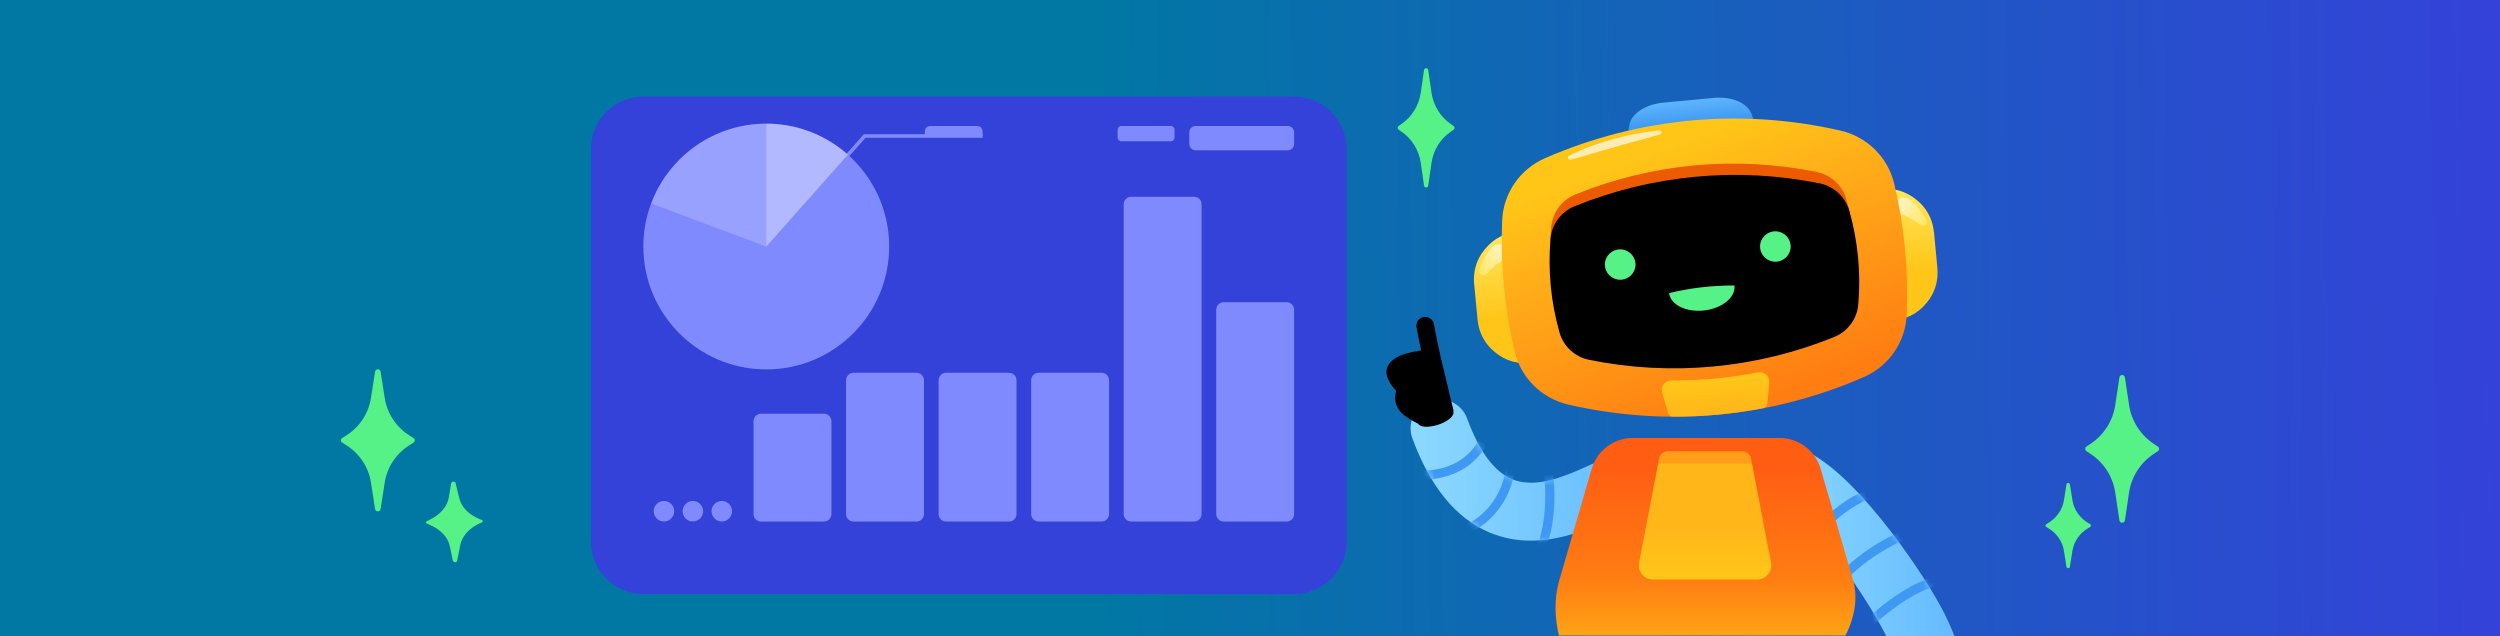 <svg width="440" height="112" viewBox="0 0 440 112" fill="none" xmlns="http://www.w3.org/2000/svg">
<g clip-path="url(#clip0_5976_314401)">
<rect width="440" height="112" fill="white"/>
<path d="M0 0H440V112H0V0Z" fill="url(#paint0_linear_5976_314401)"/>
<g filter="url(#filter0_d_5976_314401)">
<path d="M113.208 13H227.794C232.879 13 237.001 17.122 237.001 22.207V91.339C237.001 96.424 232.879 100.546 227.794 100.546H113.208C108.123 100.546 104.001 96.424 104.001 91.339V22.207C104.001 17.122 108.123 13 113.208 13Z" fill="#3442D9"/>
</g>
<path d="M135.1 43.599L152.33 24.254H172.928V23.624H152.043L151.954 23.727L134.628 43.181L135.1 43.599Z" fill="#808AFF"/>
<path d="M171.97 22.173H163.728C163.201 22.173 162.769 22.604 162.769 23.131V23.939H172.928V23.131C172.928 22.604 172.497 22.173 171.97 22.173Z" fill="#808AFF"/>
<path d="M113.235 43.387C113.235 55.332 122.922 65.018 134.867 65.018C146.812 65.018 156.492 55.332 156.492 43.387C156.492 36.952 153.685 31.175 149.222 27.218C148.332 26.424 147.374 25.705 146.354 25.062C143.136 23.035 139.337 21.837 135.271 21.762C135.127 21.762 134.99 21.762 134.86 21.762C128.583 21.762 122.929 24.439 118.979 28.71C118.294 29.45 117.664 30.237 117.089 31.058C116.069 32.516 115.234 34.111 114.598 35.809C113.715 38.171 113.229 40.724 113.229 43.394L113.235 43.387Z" fill="#808AFF"/>
<path opacity="0.2" d="M114.604 35.809L134.867 43.394V21.762C128.59 21.762 122.935 24.439 118.985 28.71C118.301 29.45 117.671 30.237 117.096 31.058C116.076 32.516 115.241 34.111 114.604 35.809Z" fill="white"/>
<path opacity="0.4" d="M134.868 21.762V43.394L149.229 27.225C148.34 26.431 147.381 25.712 146.361 25.068C143.144 23.042 139.345 21.844 135.278 21.769C135.135 21.769 134.998 21.769 134.868 21.769V21.762Z" fill="white"/>
<path d="M215.37 53.19H226.452C227.178 53.19 227.767 53.778 227.767 54.504V90.477C227.767 91.202 227.178 91.791 226.452 91.791H215.37C214.644 91.791 214.055 91.202 214.055 90.477V54.504C214.055 53.778 214.644 53.19 215.37 53.19Z" fill="#808AFF"/>
<path d="M182.798 65.607H193.881C194.607 65.607 195.195 66.195 195.195 66.921V90.477C195.195 91.202 194.607 91.791 193.881 91.791H182.798C182.072 91.791 181.484 91.202 181.484 90.477V66.921C181.484 66.195 182.072 65.607 182.798 65.607Z" fill="#808AFF"/>
<path d="M150.221 65.607H161.304C162.03 65.607 162.618 66.195 162.618 66.921V90.477C162.618 91.202 162.03 91.791 161.304 91.791H150.221C149.495 91.791 148.907 91.202 148.907 90.477V66.921C148.907 66.195 149.495 65.607 150.221 65.607Z" fill="#808AFF"/>
<path d="M133.936 72.815H145.019C145.745 72.815 146.333 73.404 146.333 74.13V90.477C146.333 91.202 145.745 91.791 145.019 91.791H133.936C133.21 91.791 132.622 91.202 132.622 90.477V74.13C132.622 73.404 133.21 72.815 133.936 72.815Z" fill="#808AFF"/>
<path d="M199.083 34.638H210.166C210.892 34.638 211.481 35.227 211.481 35.953V90.47C211.481 91.196 210.892 91.784 210.166 91.784H199.083C198.358 91.784 197.769 91.196 197.769 90.47V35.953C197.769 35.227 198.358 34.638 199.083 34.638Z" fill="#808AFF"/>
<path d="M210.441 22.173H226.644C227.264 22.173 227.767 22.675 227.767 23.295V25.335C227.767 25.955 227.264 26.458 226.644 26.458H210.441C209.821 26.458 209.318 25.955 209.318 25.335V23.295C209.318 22.675 209.821 22.173 210.441 22.173Z" fill="#808AFF"/>
<path d="M197.359 22.173H206.06C206.423 22.173 206.717 22.467 206.717 22.83V24.206C206.717 24.569 206.423 24.863 206.06 24.863H197.359C196.996 24.863 196.702 24.569 196.702 24.206V22.83C196.702 22.467 196.996 22.173 197.359 22.173Z" fill="#808AFF"/>
<path d="M116.856 91.784C115.858 91.784 115.049 90.975 115.049 89.977C115.049 88.979 115.858 88.17 116.856 88.17C117.854 88.17 118.663 88.979 118.663 89.977C118.663 90.975 117.854 91.784 116.856 91.784Z" fill="#808AFF"/>
<path d="M121.942 91.784C120.944 91.784 120.135 90.975 120.135 89.977C120.135 88.979 120.944 88.17 121.942 88.17C122.94 88.17 123.749 88.979 123.749 89.977C123.749 90.975 122.94 91.784 121.942 91.784Z" fill="#808AFF"/>
<path d="M127.036 91.784C126.038 91.784 125.229 90.975 125.229 89.977C125.229 88.979 126.038 88.17 127.036 88.17C128.034 88.17 128.843 88.979 128.843 89.977C128.843 90.975 128.034 91.784 127.036 91.784Z" fill="#808AFF"/>
<path d="M166.506 65.607H177.589C178.315 65.607 178.903 66.195 178.903 66.921V90.477C178.903 91.202 178.315 91.791 177.589 91.791H166.506C165.78 91.791 165.192 91.202 165.192 90.477V66.921C165.192 66.195 165.78 65.607 166.506 65.607Z" fill="#808AFF"/>
<path d="M309.675 23.941L286.092 26.147L286.758 22.041C287.08 20.041 289.559 18.368 292.704 18.07L301.659 17.23C304.804 16.938 307.547 18.119 308.25 20.027L309.675 23.934V23.941Z" fill="url(#paint1_linear_5976_314401)"/>
<path d="M340.386 40.887L340.98 47.178C341.159 49.086 340.708 51.007 339.626 52.587C338.208 54.658 336.173 56.032 333.809 56.26C328.873 56.722 324.382 51.954 323.78 45.62C323.178 39.278 326.696 33.763 331.631 33.3C333.996 33.079 336.252 34.054 338.036 35.826C339.397 37.179 340.199 38.986 340.378 40.894L340.386 40.887Z" fill="url(#paint2_linear_5976_314401)"/>
<path d="M339.032 38.609C338.388 37.492 337.435 36.261 336.303 35.236C335.536 34.545 334.347 34.631 333.688 35.428L333.659 35.463C333.108 36.139 333.373 37.15 334.182 37.47C335.543 37.997 336.761 38.638 337.951 39.548C338.237 39.769 338.638 39.748 338.896 39.499L338.91 39.484C339.147 39.257 339.204 38.894 339.039 38.602L339.032 38.609Z" fill="url(#paint3_linear_5976_314401)"/>
<path d="M259.455 49.975L260.05 56.267C260.229 58.174 261.039 59.982 262.393 61.334C264.176 63.106 266.433 64.081 268.797 63.861C273.733 63.398 277.25 57.882 276.649 51.541C276.047 45.2 271.555 40.439 266.619 40.901C264.255 41.122 262.221 42.502 260.802 44.574C259.721 46.154 259.269 48.082 259.448 49.983L259.455 49.975Z" fill="url(#paint4_linear_5976_314401)"/>
<path d="M260.358 47.485C260.781 46.26 261.49 44.88 262.407 43.663C263.03 42.844 264.219 42.709 265.015 43.364L265.05 43.392C265.717 43.955 265.652 44.994 264.914 45.456C263.675 46.225 262.6 47.086 261.605 48.203C261.368 48.474 260.967 48.524 260.666 48.331H260.652C260.372 48.139 260.251 47.798 260.358 47.485Z" fill="url(#paint5_linear_5976_314401)"/>
<path d="M333.382 32.332C332.271 27.67 328.596 24.055 323.897 22.98C315.142 20.98 306.266 20.404 297.519 21.222C288.794 22.041 280.169 24.247 271.952 27.827C267.524 29.748 264.587 33.997 264.38 38.787C264.215 42.659 264.315 46.538 264.68 50.395C265.046 54.252 265.683 58.089 266.579 61.868C267.689 66.529 271.364 70.145 276.064 71.219C284.818 73.219 293.694 73.796 302.441 72.977C311.188 72.159 319.792 69.953 328.009 66.373C332.436 64.451 335.373 60.202 335.581 55.413C335.746 51.541 335.645 47.662 335.28 43.805C334.915 39.947 334.277 36.111 333.382 32.332Z" fill="url(#paint6_linear_5976_314401)"/>
<g opacity="0.67">
<path d="M292.201 23.635L291.707 23.785L291.213 23.92L290.224 24.204L288.247 24.752C287.917 24.845 287.588 24.938 287.258 25.023L286.27 25.3C285.94 25.4 285.611 25.478 285.281 25.571L284.3 25.856L283.318 26.133L282.337 26.418L281.355 26.703C281.033 26.802 280.703 26.895 280.374 26.987L278.411 27.564L277.422 27.841L276.928 27.983L276.426 28.112C276.226 28.169 276.011 28.048 275.961 27.841C275.918 27.663 275.997 27.485 276.154 27.407C276.77 27.087 277.408 26.816 278.038 26.532L278.998 26.133C279.321 26.005 279.643 25.884 279.965 25.763C280.61 25.514 281.269 25.3 281.928 25.08C282.587 24.873 283.254 24.674 283.92 24.482C284.586 24.304 285.259 24.126 285.933 23.97C286.606 23.82 287.287 23.663 287.967 23.543C288.311 23.479 288.648 23.414 288.992 23.358L290.016 23.201C290.704 23.123 291.392 23.023 292.087 22.973C292.273 22.959 292.43 23.101 292.438 23.279C292.452 23.436 292.345 23.571 292.201 23.621H292.194L292.201 23.635Z" fill="white"/>
</g>
<path d="M324.956 35.029C324.24 32.609 322.227 30.773 319.748 30.268C312.62 28.823 305.356 28.446 298.192 29.115C291.05 29.784 283.972 31.499 277.245 34.232C274.903 35.186 273.269 37.371 273.019 39.883C272.746 42.645 272.725 45.42 272.954 48.182C273.183 50.95 273.656 53.705 274.38 56.416C275.039 58.886 277.03 60.779 279.523 61.298C286.723 62.8 294.095 63.199 301.373 62.523C308.651 61.846 315.815 60.081 322.599 57.277C324.956 56.302 326.554 54.075 326.74 51.52C326.941 48.73 326.883 45.933 326.582 43.171C326.282 40.417 325.737 37.691 324.942 35.029H324.956Z" fill="#ED5B00"/>
<path d="M325.478 37.093C324.784 34.645 322.771 32.787 320.263 32.275C313.042 30.809 305.663 30.424 298.385 31.108C291.121 31.791 283.935 33.528 277.115 36.303C274.744 37.271 273.111 39.477 272.896 42.011C272.652 44.787 272.667 47.569 272.932 50.331C273.197 53.092 273.713 55.832 274.472 58.516C275.167 60.964 277.18 62.821 279.687 63.334C286.908 64.8 294.287 65.184 301.566 64.501C308.83 63.818 316.015 62.081 322.835 59.306C325.206 58.338 326.84 56.131 327.054 53.598C327.298 50.822 327.284 48.039 327.019 45.278C326.754 42.516 326.238 39.776 325.478 37.093Z" fill="black"/>
<path d="M311.057 71.041L311.401 67.341C311.508 66.223 310.505 65.319 309.395 65.533C306.887 66.024 304.366 66.394 301.83 66.629C299.294 66.864 296.729 66.978 294.172 66.949C293.047 66.942 292.23 68.017 292.538 69.091L293.577 72.664C293.692 73.056 294.05 73.326 294.458 73.326C297.123 73.333 299.781 73.219 302.431 72.97C305.068 72.721 307.704 72.344 310.312 71.846C310.713 71.767 311.014 71.433 311.05 71.034L311.057 71.041Z" fill="url(#paint7_linear_5976_314401)"/>
<path d="M285.155 49.235C286.642 49.235 287.848 48.037 287.848 46.559C287.848 45.081 286.642 43.883 285.155 43.883C283.667 43.883 282.461 45.081 282.461 46.559C282.461 48.037 283.667 49.235 285.155 49.235Z" fill="#57F287"/>
<path d="M312.463 46.061C313.951 46.061 315.157 44.863 315.157 43.385C315.157 41.907 313.951 40.709 312.463 40.709C310.975 40.709 309.77 41.907 309.77 43.385C309.77 44.863 310.975 46.061 312.463 46.061Z" fill="#57F287"/>
<path d="M305.263 50.246H305.019C301.223 50.246 297.44 50.694 293.758 51.584C294.001 53.64 296.774 55.007 299.947 54.637C303.128 54.267 305.506 52.302 305.263 50.246Z" fill="#57F287"/>
<path d="M269.428 95.154C267.064 95.154 264.614 94.748 262.157 93.723C256.269 91.261 251.698 85.674 248.567 77.112C247.6 74.465 248.976 71.547 251.634 70.586C254.298 69.625 257.236 70.992 258.203 73.632C260.316 79.418 262.981 83.019 266.133 84.336C270.367 86.108 275.668 83.717 279.537 81.973L280.052 81.738C282.631 80.578 285.669 81.717 286.837 84.279C288.004 86.841 286.858 89.859 284.279 91.019L283.778 91.247C280.275 92.827 275.109 95.154 269.428 95.154Z" fill="url(#paint8_linear_5976_314401)"/>
<path d="M332 112C328.977 105.851 319.604 91.809 313.837 88.792C311.33 87.482 310.37 84.4 311.688 81.916C313.006 79.426 316.108 78.472 318.608 79.781C327.706 84.536 339.376 102.179 342.27 108.086C343.509 110.612 344 112 344 112C344 112 334.5 112 332 112Z" fill="url(#paint9_linear_5976_314401)"/>
<mask id="mask0_5976_314401" style="mask-type:alpha" maskUnits="userSpaceOnUse" x="311" y="79" width="33" height="33">
<path d="M332 112C328.977 105.851 319.603 91.809 313.837 88.792C311.329 87.482 310.369 84.4 311.687 81.916C313.006 79.426 316.108 78.472 318.608 79.781C327.706 84.536 339.376 102.179 342.27 108.086C343.509 110.612 344 112 344 112C344 112 334.5 112 332 112Z" fill="url(#paint10_linear_5976_314401)"/>
</mask>
<g mask="url(#mask0_5976_314401)">
<path d="M318.358 96.841C318.243 96.841 318.121 96.812 318.007 96.762C317.606 96.57 317.434 96.093 317.627 95.688C319.504 91.802 327.033 84.984 332.836 85.51C333.28 85.553 333.61 85.945 333.567 86.386C333.524 86.827 333.137 87.154 332.685 87.112C328.022 86.692 320.908 92.592 319.081 96.385C318.945 96.677 318.652 96.841 318.351 96.841H318.358Z" fill="#3F99F2"/>
<path d="M323.207 103.616C323.028 103.616 322.856 103.559 322.705 103.446C322.354 103.168 322.297 102.663 322.576 102.314C326.273 97.674 333.523 93.168 338.738 92.272C339.175 92.194 339.598 92.492 339.676 92.927C339.755 93.361 339.454 93.781 339.017 93.859C334.139 94.699 327.333 98.94 323.844 103.31C323.687 103.51 323.45 103.616 323.207 103.616Z" fill="#3F99F2"/>
<path d="M327.392 111.936C327.184 111.936 326.976 111.858 326.819 111.701C326.503 111.388 326.503 110.875 326.819 110.562C328.703 108.691 331.654 106.029 335.043 103.958C338.338 101.944 341.211 101.011 343.596 101.182C344.04 101.211 344.377 101.602 344.348 102.043C344.313 102.484 343.933 102.819 343.482 102.791C338.976 102.47 332.514 107.182 327.965 111.701C327.807 111.858 327.599 111.936 327.392 111.936Z" fill="#3F99F2"/>
</g>
<path d="M320.436 82.507C319.505 79.298 316.546 77.084 313.179 77.084H287.396C284.029 77.084 281.078 79.298 280.139 82.507L274.415 102.2C273.011 107.033 274.381 111.854 274.381 111.854C274.381 111.854 281.629 111.854 285.971 111.854H314.604C318.946 111.854 324.791 111.854 324.791 111.854C324.791 111.854 327.564 107.033 326.16 102.2L320.436 82.507Z" fill="url(#paint11_linear_5976_314401)"/>
<path d="M291.838 81.511H308.343L311.71 99.047C312.004 100.578 310.822 101.994 309.26 101.994H290.928C289.359 101.994 288.184 100.578 288.478 99.047L291.845 81.511H291.838Z" fill="url(#paint12_linear_5976_314401)"/>
<path d="M308.186 80.707L308.343 81.511H291.838L291.995 80.707C292.139 79.96 292.798 79.419 293.564 79.419H306.624C307.39 79.419 308.05 79.96 308.193 80.707H308.186Z" fill="#FF9F19"/>
<path d="M252.357 57.035C252.207 56.196 251.397 55.64 250.552 55.797C249.714 55.946 249.148 56.751 249.305 57.59C249.621 59.313 249.771 60.039 250.115 61.676C246.146 62.238 244.362 63.391 244.026 65.149C243.868 65.974 244.434 67.469 245.731 68.793C244.828 71.981 247.378 73.483 249.585 74.565C249.9 75.191 251.376 75.305 253.059 74.771C254.743 74.237 255.939 73.241 255.81 72.536C255.825 72.365 255.817 72.188 255.774 72.01C255.653 71.533 255.531 71.063 255.423 70.615L253.475 62.487C253.002 60.345 252.766 59.234 252.364 57.042L252.357 57.035Z" fill="black"/>
<mask id="mask1_5976_314401" style="mask-type:alpha" maskUnits="userSpaceOnUse" x="248" y="70" width="40" height="26">
<path d="M269.429 95.154C267.065 95.154 264.615 94.749 262.158 93.724C256.269 91.261 251.699 85.674 248.568 77.112C247.601 74.465 248.977 71.547 251.634 70.586C254.299 69.625 257.237 70.992 258.204 73.632C260.317 79.418 262.982 83.02 266.134 84.336C270.368 86.108 275.669 83.717 279.538 81.973L280.053 81.739C282.632 80.579 285.67 81.717 286.837 84.279C288.005 86.841 286.859 89.859 284.28 91.019L283.778 91.247C280.275 92.827 275.11 95.154 269.429 95.154Z" fill="url(#paint13_linear_5976_314401)"/>
</mask>
<g mask="url(#mask1_5976_314401)">
<path d="M256.876 94.585C256.554 94.585 256.246 94.393 256.124 94.072C255.959 93.66 256.167 93.19 256.582 93.033C264.255 90.044 265.394 82.799 264.921 80.635C264.828 80.201 265.1 79.774 265.537 79.682C265.974 79.589 266.404 79.86 266.497 80.294C267.221 83.596 265.172 91.411 257.17 94.528C257.069 94.563 256.976 94.585 256.876 94.585Z" fill="#3F99F2"/>
<path d="M269.915 99.396C269.714 99.396 269.514 99.325 269.356 99.175C269.034 98.869 269.019 98.364 269.328 98.036C270.646 96.656 271.598 93.503 271.885 89.588C272.15 86.008 271.785 82.521 270.975 80.898C270.775 80.5 270.939 80.016 271.341 79.824C271.742 79.624 272.229 79.788 272.422 80.187C274.349 84.058 274.005 95.467 270.495 99.147C270.338 99.31 270.123 99.396 269.908 99.396H269.915Z" fill="#3F99F2"/>
<path d="M249.806 84.479C249.29 84.479 248.753 84.457 248.201 84.422C247.757 84.393 247.42 84.009 247.449 83.561C247.477 83.119 247.871 82.778 248.316 82.813C254.72 83.262 259.018 80.913 261.096 75.824C261.261 75.412 261.733 75.212 262.149 75.383C262.564 75.547 262.765 76.016 262.593 76.429C261.06 80.173 257.607 84.472 249.798 84.472L249.806 84.479Z" fill="#3F99F2"/>
</g>
<path d="M75.557 91.511C76.478 91.077 77.26 90.508 77.849 89.844C78.438 89.179 78.82 88.434 78.971 87.659L79.419 84.989C79.453 84.934 79.504 84.886 79.568 84.848C79.632 84.81 79.707 84.782 79.788 84.768C79.876 84.764 79.961 84.783 80.03 84.821C80.099 84.858 80.147 84.912 80.166 84.972L80.82 87.618C80.983 88.383 81.378 89.11 81.979 89.75C82.58 90.389 83.372 90.925 84.3 91.321L84.827 91.522C84.903 91.576 84.957 91.644 84.981 91.718C84.965 91.799 84.914 91.874 84.836 91.934L84.317 92.158C83.407 92.594 82.639 93.164 82.065 93.829C81.492 94.494 81.127 95.238 80.997 96.009L80.456 98.681C80.457 98.751 80.419 98.82 80.35 98.871C80.281 98.923 80.187 98.953 80.088 98.955C79.938 98.958 79.786 98.855 79.708 98.697L79.148 96.049C78.975 95.279 78.565 94.548 77.947 93.909C77.33 93.269 76.52 92.737 75.575 92.349L75.141 92.145C75.087 92.127 75.042 92.097 75.014 92.059C74.987 92.022 74.977 91.978 74.987 91.936C74.977 91.896 74.985 91.854 75.011 91.817C75.038 91.781 75.08 91.751 75.132 91.733L75.557 91.511Z" fill="#57F287"/>
<path d="M72.17 76.716C70.975 75.976 69.959 74.997 69.189 73.845C68.42 72.694 67.916 71.396 67.71 70.04L66.984 65.4C66.967 65.288 66.909 65.186 66.82 65.112C66.731 65.039 66.617 64.999 66.5 65C66.383 64.999 66.269 65.039 66.18 65.112C66.091 65.186 66.033 65.288 66.016 65.4L65.29 70.04C65.084 71.396 64.58 72.694 63.81 73.845C63.041 74.997 62.025 75.976 60.83 76.716L60.208 77.116C60.144 77.156 60.092 77.21 60.055 77.274C60.019 77.338 60 77.41 60 77.483C59.997 77.561 60.015 77.639 60.051 77.709C60.087 77.779 60.141 77.839 60.208 77.884L60.83 78.284C62.024 79.017 63.04 79.99 63.81 81.136C64.579 82.282 65.084 83.575 65.29 84.927L66.016 89.599C66.033 89.712 66.091 89.814 66.18 89.888C66.269 89.961 66.383 90.001 66.5 90C66.617 90.001 66.731 89.961 66.82 89.888C66.909 89.814 66.967 89.712 66.984 89.599L67.71 84.927C67.916 83.575 68.421 82.282 69.19 81.136C69.96 79.99 70.976 79.017 72.17 78.284L72.792 77.884C72.859 77.839 72.913 77.779 72.949 77.709C72.985 77.639 73.003 77.561 73 77.483C73 77.41 72.981 77.338 72.945 77.274C72.909 77.21 72.856 77.156 72.792 77.116L72.17 76.716Z" fill="#57F287"/>
<path d="M255.361 21.841C254.442 21.22 253.661 20.397 253.069 19.43C252.477 18.463 252.089 17.373 251.931 16.234L251.372 12.336C251.359 12.242 251.315 12.156 251.246 12.095C251.178 12.033 251.09 11.999 251 12C250.91 11.999 250.822 12.033 250.754 12.095C250.685 12.156 250.641 12.242 250.628 12.336L250.069 16.234C249.911 17.373 249.523 18.463 248.931 19.43C248.339 20.397 247.558 21.22 246.639 21.841L246.16 22.178C246.111 22.211 246.07 22.256 246.042 22.31C246.015 22.364 246 22.425 246 22.486C245.998 22.552 246.011 22.617 246.039 22.676C246.067 22.735 246.109 22.785 246.16 22.822L246.639 23.159C247.557 23.775 248.338 24.592 248.93 25.555C249.522 26.517 249.911 27.603 250.069 28.738L250.628 32.663C250.641 32.758 250.685 32.844 250.754 32.906C250.822 32.967 250.91 33.001 251 33C251.09 33.001 251.178 32.967 251.246 32.906C251.315 32.844 251.359 32.758 251.372 32.663L251.931 28.738C252.089 27.603 252.478 26.517 253.07 25.555C253.662 24.592 254.443 23.775 255.361 23.159L255.84 22.822C255.891 22.785 255.933 22.735 255.961 22.676C255.989 22.617 256.002 22.552 256 22.486C256 22.425 255.985 22.364 255.958 22.31C255.93 22.256 255.889 22.211 255.84 22.178L255.361 21.841Z" fill="#57F287"/>
<path d="M379.17 78.184C377.975 77.415 376.959 76.397 376.189 75.199C375.42 74.001 374.916 72.652 374.71 71.242L373.984 66.417C373.967 66.3 373.909 66.194 373.82 66.117C373.731 66.04 373.617 65.999 373.5 66C373.383 65.999 373.269 66.04 373.18 66.117C373.091 66.194 373.033 66.3 373.016 66.417L372.29 71.242C372.084 72.652 371.58 74.001 370.811 75.199C370.041 76.397 369.025 77.415 367.83 78.184L367.208 78.601C367.144 78.642 367.091 78.698 367.055 78.765C367.019 78.832 367 78.907 367 78.983C366.997 79.064 367.015 79.145 367.051 79.218C367.087 79.29 367.141 79.353 367.208 79.399L367.83 79.816C369.024 80.578 370.04 81.59 370.81 82.782C371.579 83.974 372.084 85.318 372.29 86.724L373.016 91.583C373.033 91.7 373.091 91.806 373.18 91.883C373.269 91.96 373.383 92.001 373.5 92C373.617 92.001 373.731 91.96 373.82 91.883C373.909 91.806 373.967 91.7 373.984 91.583L374.71 86.724C374.916 85.318 375.421 83.974 376.19 82.782C376.96 81.59 377.976 80.578 379.17 79.816L379.792 79.399C379.859 79.353 379.913 79.29 379.949 79.218C379.985 79.145 380.003 79.064 380 78.983C380 78.907 379.981 78.832 379.945 78.765C379.909 78.698 379.856 78.642 379.792 78.601L379.17 78.184Z" fill="#57F287"/>
<path d="M367.489 92.029C366.754 91.585 366.129 90.998 365.655 90.307C365.182 89.616 364.871 88.838 364.745 88.024L364.298 85.24C364.288 85.173 364.252 85.112 364.197 85.067C364.142 85.023 364.072 84.999 364 85C363.928 84.999 363.858 85.023 363.803 85.067C363.748 85.112 363.712 85.173 363.702 85.24L363.255 88.024C363.129 88.838 362.818 89.616 362.345 90.307C361.871 90.998 361.246 91.585 360.511 92.029L360.128 92.27C360.089 92.293 360.056 92.326 360.034 92.364C360.012 92.403 360 92.446 360 92.49C359.998 92.537 360.009 92.584 360.031 92.626C360.054 92.668 360.087 92.704 360.128 92.73L360.511 92.971C361.245 93.41 361.871 93.994 362.344 94.682C362.818 95.37 363.129 96.145 363.255 96.956L363.702 99.76C363.712 99.827 363.748 99.888 363.803 99.933C363.858 99.977 363.928 100.001 364 100C364.072 100.001 364.142 99.977 364.197 99.933C364.252 99.888 364.288 99.827 364.298 99.76L364.745 96.956C364.871 96.145 365.182 95.37 365.656 94.682C366.129 93.994 366.755 93.41 367.489 92.971L367.872 92.73C367.913 92.704 367.946 92.668 367.969 92.626C367.991 92.584 368.002 92.537 368 92.49C368 92.446 367.988 92.403 367.966 92.364C367.944 92.326 367.911 92.293 367.872 92.27L367.489 92.029Z" fill="#57F287"/>
</g>
<defs>
<filter id="filter0_d_5976_314401" x="100.001" y="13" width="141" height="95.546" filterUnits="userSpaceOnUse" color-interpolation-filters="sRGB">
<feFlood flood-opacity="0" result="BackgroundImageFix"/>
<feColorMatrix in="SourceAlpha" type="matrix" values="0 0 0 0 0 0 0 0 0 0 0 0 0 0 0 0 0 0 127 0" result="hardAlpha"/>
<feOffset dy="4"/>
<feGaussianBlur stdDeviation="2"/>
<feComposite in2="hardAlpha" operator="out"/>
<feColorMatrix type="matrix" values="0 0 0 0 0 0 0 0 0 0 0 0 0 0 0 0 0 0 0.25 0"/>
<feBlend mode="normal" in2="BackgroundImageFix" result="effect1_dropShadow_5976_314401"/>
<feBlend mode="normal" in="SourceGraphic" in2="effect1_dropShadow_5976_314401" result="shape"/>
</filter>
<linearGradient id="paint0_linear_5976_314401" x1="440" y1="56" x2="-1.28514e-05" y2="61" gradientUnits="userSpaceOnUse">
<stop stop-color="#3442D9"/>
<stop offset="0.562" stop-color="#0177A4"/>
</linearGradient>
<linearGradient id="paint1_linear_5976_314401" x1="297.073" y1="16.565" x2="297.562" y2="21.795" gradientUnits="userSpaceOnUse">
<stop stop-color="#66BCFF"/>
<stop offset="1" stop-color="#3F99F2"/>
</linearGradient>
<linearGradient id="paint2_linear_5976_314401" x1="331.15" y1="33.5" x2="332.505" y2="47.978" gradientUnits="userSpaceOnUse">
<stop stop-color="#FFE75C"/>
<stop offset="1" stop-color="#FFC619"/>
</linearGradient>
<linearGradient id="paint3_linear_5976_314401" x1="339.571" y1="39.469" x2="332.69" y2="34.474" gradientUnits="userSpaceOnUse">
<stop stop-color="#FFE75C"/>
<stop offset="1" stop-color="#FFF7DE"/>
</linearGradient>
<linearGradient id="paint4_linear_5976_314401" x1="267.124" y1="40.977" x2="268.479" y2="55.462" gradientUnits="userSpaceOnUse">
<stop stop-color="#FFE75C"/>
<stop offset="1" stop-color="#FFC619"/>
</linearGradient>
<linearGradient id="paint5_linear_5976_314401" x1="260" y1="48.431" x2="265.818" y2="42.244" gradientUnits="userSpaceOnUse">
<stop stop-color="#FFE75C"/>
<stop offset="1" stop-color="#FFF7DE"/>
</linearGradient>
<linearGradient id="paint6_linear_5976_314401" x1="291.961" y1="26.008" x2="308.938" y2="71.376" gradientUnits="userSpaceOnUse">
<stop stop-color="#FFC618"/>
<stop offset="0.31" stop-color="#FFAD19"/>
<stop offset="1" stop-color="#FF7D12"/>
</linearGradient>
<linearGradient id="paint7_linear_5976_314401" x1="302.418" y1="72.967" x2="301.845" y2="66.838" gradientUnits="userSpaceOnUse">
<stop offset="0.02" stop-color="#FFB619"/>
<stop offset="1" stop-color="#FFC619"/>
</linearGradient>
<linearGradient id="paint8_linear_5976_314401" x1="248.259" y1="82.713" x2="287.302" y2="82.713" gradientUnits="userSpaceOnUse">
<stop stop-color="#8CD9FF"/>
<stop offset="1" stop-color="#66BCFF"/>
</linearGradient>
<linearGradient id="paint9_linear_5976_314401" x1="311.1" y1="97.304" x2="342.8" y2="97.304" gradientUnits="userSpaceOnUse">
<stop stop-color="#8CD9FF"/>
<stop offset="1" stop-color="#66BCFF"/>
</linearGradient>
<linearGradient id="paint10_linear_5976_314401" x1="311.1" y1="97.304" x2="342.8" y2="97.304" gradientUnits="userSpaceOnUse">
<stop stop-color="#8CD9FF"/>
<stop offset="1" stop-color="#66BCFF"/>
</linearGradient>
<linearGradient id="paint11_linear_5976_314401" x1="300.291" y1="81.924" x2="300.291" y2="121.594" gradientUnits="userSpaceOnUse">
<stop stop-color="#FF5D12"/>
<stop offset="0.5" stop-color="#FF7D12"/>
<stop offset="0.99" stop-color="#FFC619"/>
</linearGradient>
<linearGradient id="paint12_linear_5976_314401" x1="300.09" y1="89.617" x2="300.09" y2="101.417" gradientUnits="userSpaceOnUse">
<stop offset="0.26" stop-color="#FFB619"/>
<stop offset="1" stop-color="#FFC619"/>
</linearGradient>
<linearGradient id="paint13_linear_5976_314401" x1="248.26" y1="82.714" x2="287.303" y2="82.714" gradientUnits="userSpaceOnUse">
<stop stop-color="#8CD9FF"/>
<stop offset="1" stop-color="#66BCFF"/>
</linearGradient>
<clipPath id="clip0_5976_314401">
<rect width="440" height="112" fill="white"/>
</clipPath>
</defs>
</svg>
